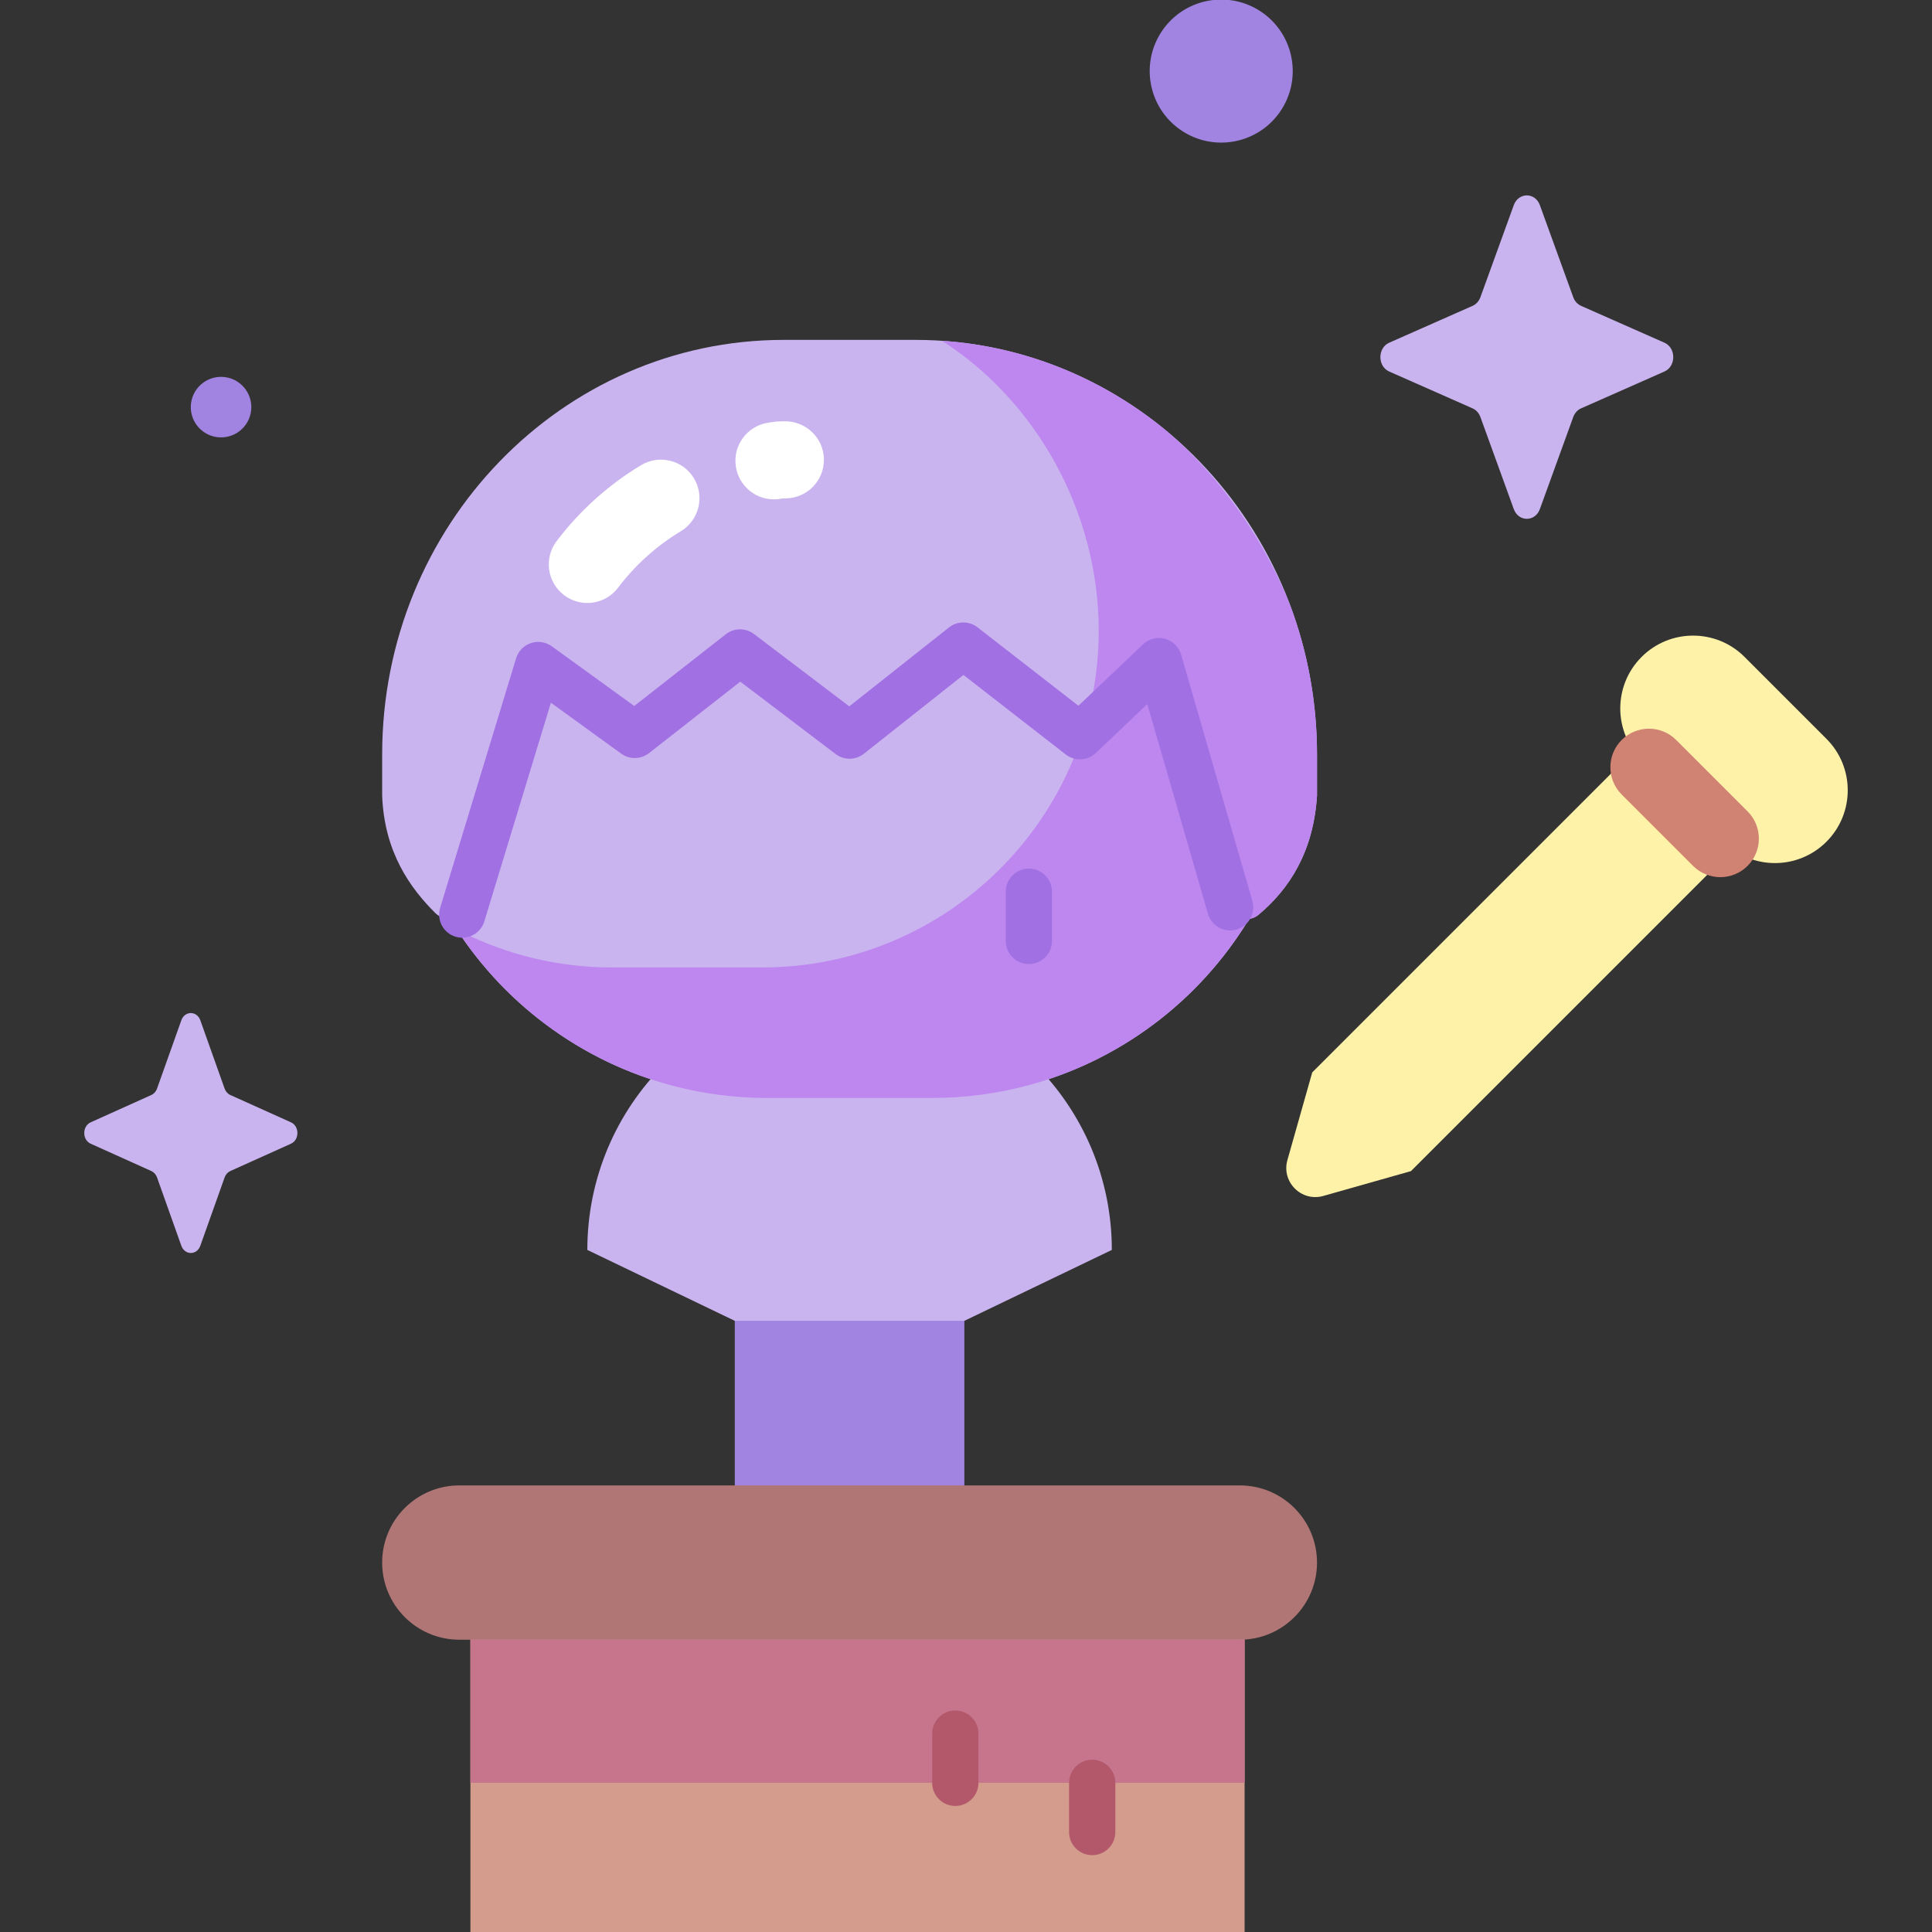 <svg id="Capa_1" enable-background="new 0 0 512 512" height="512" viewBox="0 0 512 512" width="512" xmlns="http://www.w3.org/2000/svg"><rect x="0" y="0" width="512" height="512" fill="#333333" stroke="none"/><g><g><path d="m194.729 347.614h60.839v49.608h-60.839z" fill="#a183e2"/><g><g fill="#cab4ef"><path d="m194.729 350.034-39.078-18.788c0-38.382 31.115-69.497 69.497-69.497 38.382 0 69.497 31.115 69.497 69.497l-39.078 18.788z"/><path d="m246.964 290.972h-43.63c-54.216 0-98.167-43.951-98.167-98.167 0-54.216 43.951-98.167 98.167-98.167h43.63c54.216 0 98.167 43.951 98.167 98.167 0 54.216-43.951 98.167-98.167 98.167z"/><path d="m333.494 242.444c8.196-6.858 14.564-16.67 15.527-31.537v-10.957c0-60.683-47.639-109.876-106.404-109.876h-34.937c-58.766 0-106.404 49.193-106.404 109.876v10.957c.581 14.901 7.396 24.42 14.104 31.08 2.525 2.507 6.806 1.431 7.842-1.972l19.414-63.783 25.588 18.53 27.9-21.854 29.024 22.033 30.142-23.857 30.905 24.021 20.936-19.903 18.786 64.943c.95 3.281 4.958 4.491 7.577 2.299z"/></g><path d="m349.022 210.691v-10.741c0-13.862-2.493-27.121-7.029-39.335-6.596-16.622-17.546-33.209-32.48-46.107-16.578-13.858-37.268-22.672-59.887-24.191 24.805 15.854 41.543 45.201 41.543 76.823 0 49.291-39.958 89.249-89.249 89.249h-39.666c-14.282 0-27.778-3.361-39.748-9.325-.198.192-.391.385-.587.578 17.638 26.135 47.514 43.331 81.416 43.331h43.63c35.662 0 66.881-19.018 84.073-47.463.863-.105 1.716-.444 2.458-1.065 8.081-6.762 14.374-16.405 15.473-30.924.02-.277.032-.554.053-.83z" fill="#be87ef"/><g><path d="m122.506 248.505c-.591 0-1.192-.087-1.787-.267-3.238-.985-5.064-4.41-4.079-7.648l20.133-66.142c.577-1.894 2.033-3.393 3.91-4.025 1.876-.632 3.944-.315 5.547.846l21.849 15.821 24.265-19.007c2.193-1.719 5.267-1.741 7.485-.057l25.24 19.161 26.417-20.91c2.213-1.751 5.337-1.764 7.565-.033l26.742 20.785 17.115-16.27c1.55-1.475 3.762-2.034 5.824-1.473 2.066.56 3.691 2.157 4.285 4.213l18.872 65.238c.941 3.251-.933 6.649-4.185 7.59-3.25.942-6.649-.933-7.59-4.185l-16.07-55.551-13.628 12.956c-2.197 2.09-5.591 2.258-7.983.397l-27.11-21.071-26.373 20.875c-2.191 1.735-5.281 1.767-7.509.076l-25.259-19.176-24.18 18.94c-2.151 1.686-5.159 1.743-7.374.139l-18.632-13.492-17.631 57.925c-.803 2.642-3.232 4.345-5.859 4.345z" fill="#a171e3"/></g></g><g><path d="m124.666 414.095h205.167v97.905h-205.167z" fill="#d49c8d"/><path d="m328.578 434.539h-206.859c-11.291 0-20.443-9.153-20.443-20.444 0-11.291 9.153-20.444 20.443-20.444h206.859c11.291 0 20.443 9.153 20.443 20.444.001 11.291-9.152 20.444-20.443 20.444z" fill="#b07676"/></g><path d="m373.911 310.361-23.225 6.577c-5.798 1.642-11.15-3.711-9.509-9.509l6.577-23.225 94.461-94.461 26.157 26.156z" fill="#fef2a8"/><path d="m456.731 223.074-21.691-21.69c-7.536-7.536-7.536-19.754 0-27.289 7.536-7.536 19.754-7.536 27.289 0l21.69 21.69c7.536 7.536 7.536 19.754 0 27.289-7.534 7.535-19.752 7.535-27.288 0z" fill="#fef2a8"/><g><path d="m455.902 232.458c-2.615 0-5.228-.997-7.223-2.991l-18.919-18.918c-3.989-3.989-3.989-10.457 0-14.446 3.988-3.988 10.456-3.988 14.446 0l18.919 18.918c3.989 3.989 3.989 10.457 0 14.446-1.994 1.993-4.609 2.991-7.223 2.991z" fill="#d08372"/></g><path d="m124.666 434.539h205.167v37.931h-205.167z" fill="#c7758d"/><g><path d="m155.644 159.793c-2.153 0-4.322-.678-6.169-2.08-4.493-3.411-5.37-9.818-1.959-14.312 6.165-8.122 13.69-14.891 22.365-20.121 4.83-2.913 11.108-1.357 14.021 3.474 2.913 4.832 1.357 11.109-3.474 14.022-6.448 3.887-12.047 8.927-16.641 14.978-2.009 2.646-5.058 4.039-8.143 4.039z" fill="#fff"/></g><g><path d="m205.094 132.335c-4.979 0-9.339-3.645-10.091-8.717-.828-5.58 3.025-10.775 8.605-11.602.404-.06.667-.103.856-.133 1.107-.178 1.615-.211 2.674-.225l.788-.013c5.647-.062 10.304 4.366 10.419 10.006.114 5.641-4.366 10.305-10.007 10.419l-.82.013c-.225.036-.517.082-.914.141-.506.075-1.011.111-1.51.111z" fill="#fff"/></g><g><path d="m289.447 491.64c-3.385 0-6.129-2.744-6.129-6.129v-13.041c0-3.385 2.744-6.129 6.129-6.129 3.384 0 6.129 2.744 6.129 6.129v13.041c-.001 3.385-2.745 6.129-6.129 6.129z" fill="#b3586b"/></g><g><path d="m253.166 478.599c-3.385 0-6.129-2.744-6.129-6.129v-13.042c0-3.384 2.744-6.129 6.129-6.129s6.129 2.744 6.129 6.129v13.042c0 3.385-2.745 6.129-6.129 6.129z" fill="#b3586b"/></g><g><path d="m272.66 255.49c-3.384 0-6.129-2.744-6.129-6.129v-13.041c0-3.385 2.744-6.129 6.129-6.129s6.129 2.744 6.129 6.129v13.041c-.001 3.384-2.745 6.129-6.129 6.129z" fill="#a171e3"/></g></g><g><ellipse cx="323.542" cy="18.945" fill="#a183e2" rx="18.945" ry="18.945" transform="matrix(.526 -.851 .851 .526 137.331 284.207)"/><ellipse cx="58.594" cy="107.852" fill="#a183e2" rx="8.023" ry="8.023" transform="matrix(.23 -.973 .973 .23 -59.835 140.099)"/><g fill="#cab4ef"><path d="m53.088 270.389 6.436 18.096c.275.775.821 1.389 1.509 1.699l16.078 7.244c2.271 1.023 2.271 4.643 0 5.666l-16.078 7.244c-.688.31-1.234.924-1.509 1.699l-6.436 18.096c-.909 2.557-4.125 2.557-5.034 0l-6.436-18.096c-.275-.775-.821-1.389-1.509-1.699l-16.078-7.244c-2.271-1.023-2.271-4.642 0-5.666l16.078-7.244c.688-.31 1.234-.924 1.509-1.699l6.436-18.096c.91-2.556 4.125-2.556 5.034 0z"/><path d="m408.083 54.367 8.843 24.396c.379 1.044 1.128 1.872 2.074 2.29l22.092 9.765c3.121 1.38 3.121 6.258 0 7.638l-22.092 9.766c-.946.418-1.695 1.246-2.074 2.29l-8.843 24.396c-1.249 3.447-5.668 3.447-6.917 0l-8.843-24.396c-.379-1.044-1.128-1.872-2.074-2.29l-22.092-9.765c-3.121-1.38-3.121-6.258 0-7.638l22.092-9.765c.946-.418 1.695-1.246 2.074-2.29l8.843-24.396c1.249-3.447 5.668-3.447 6.917-.001z"/></g></g></g></svg>